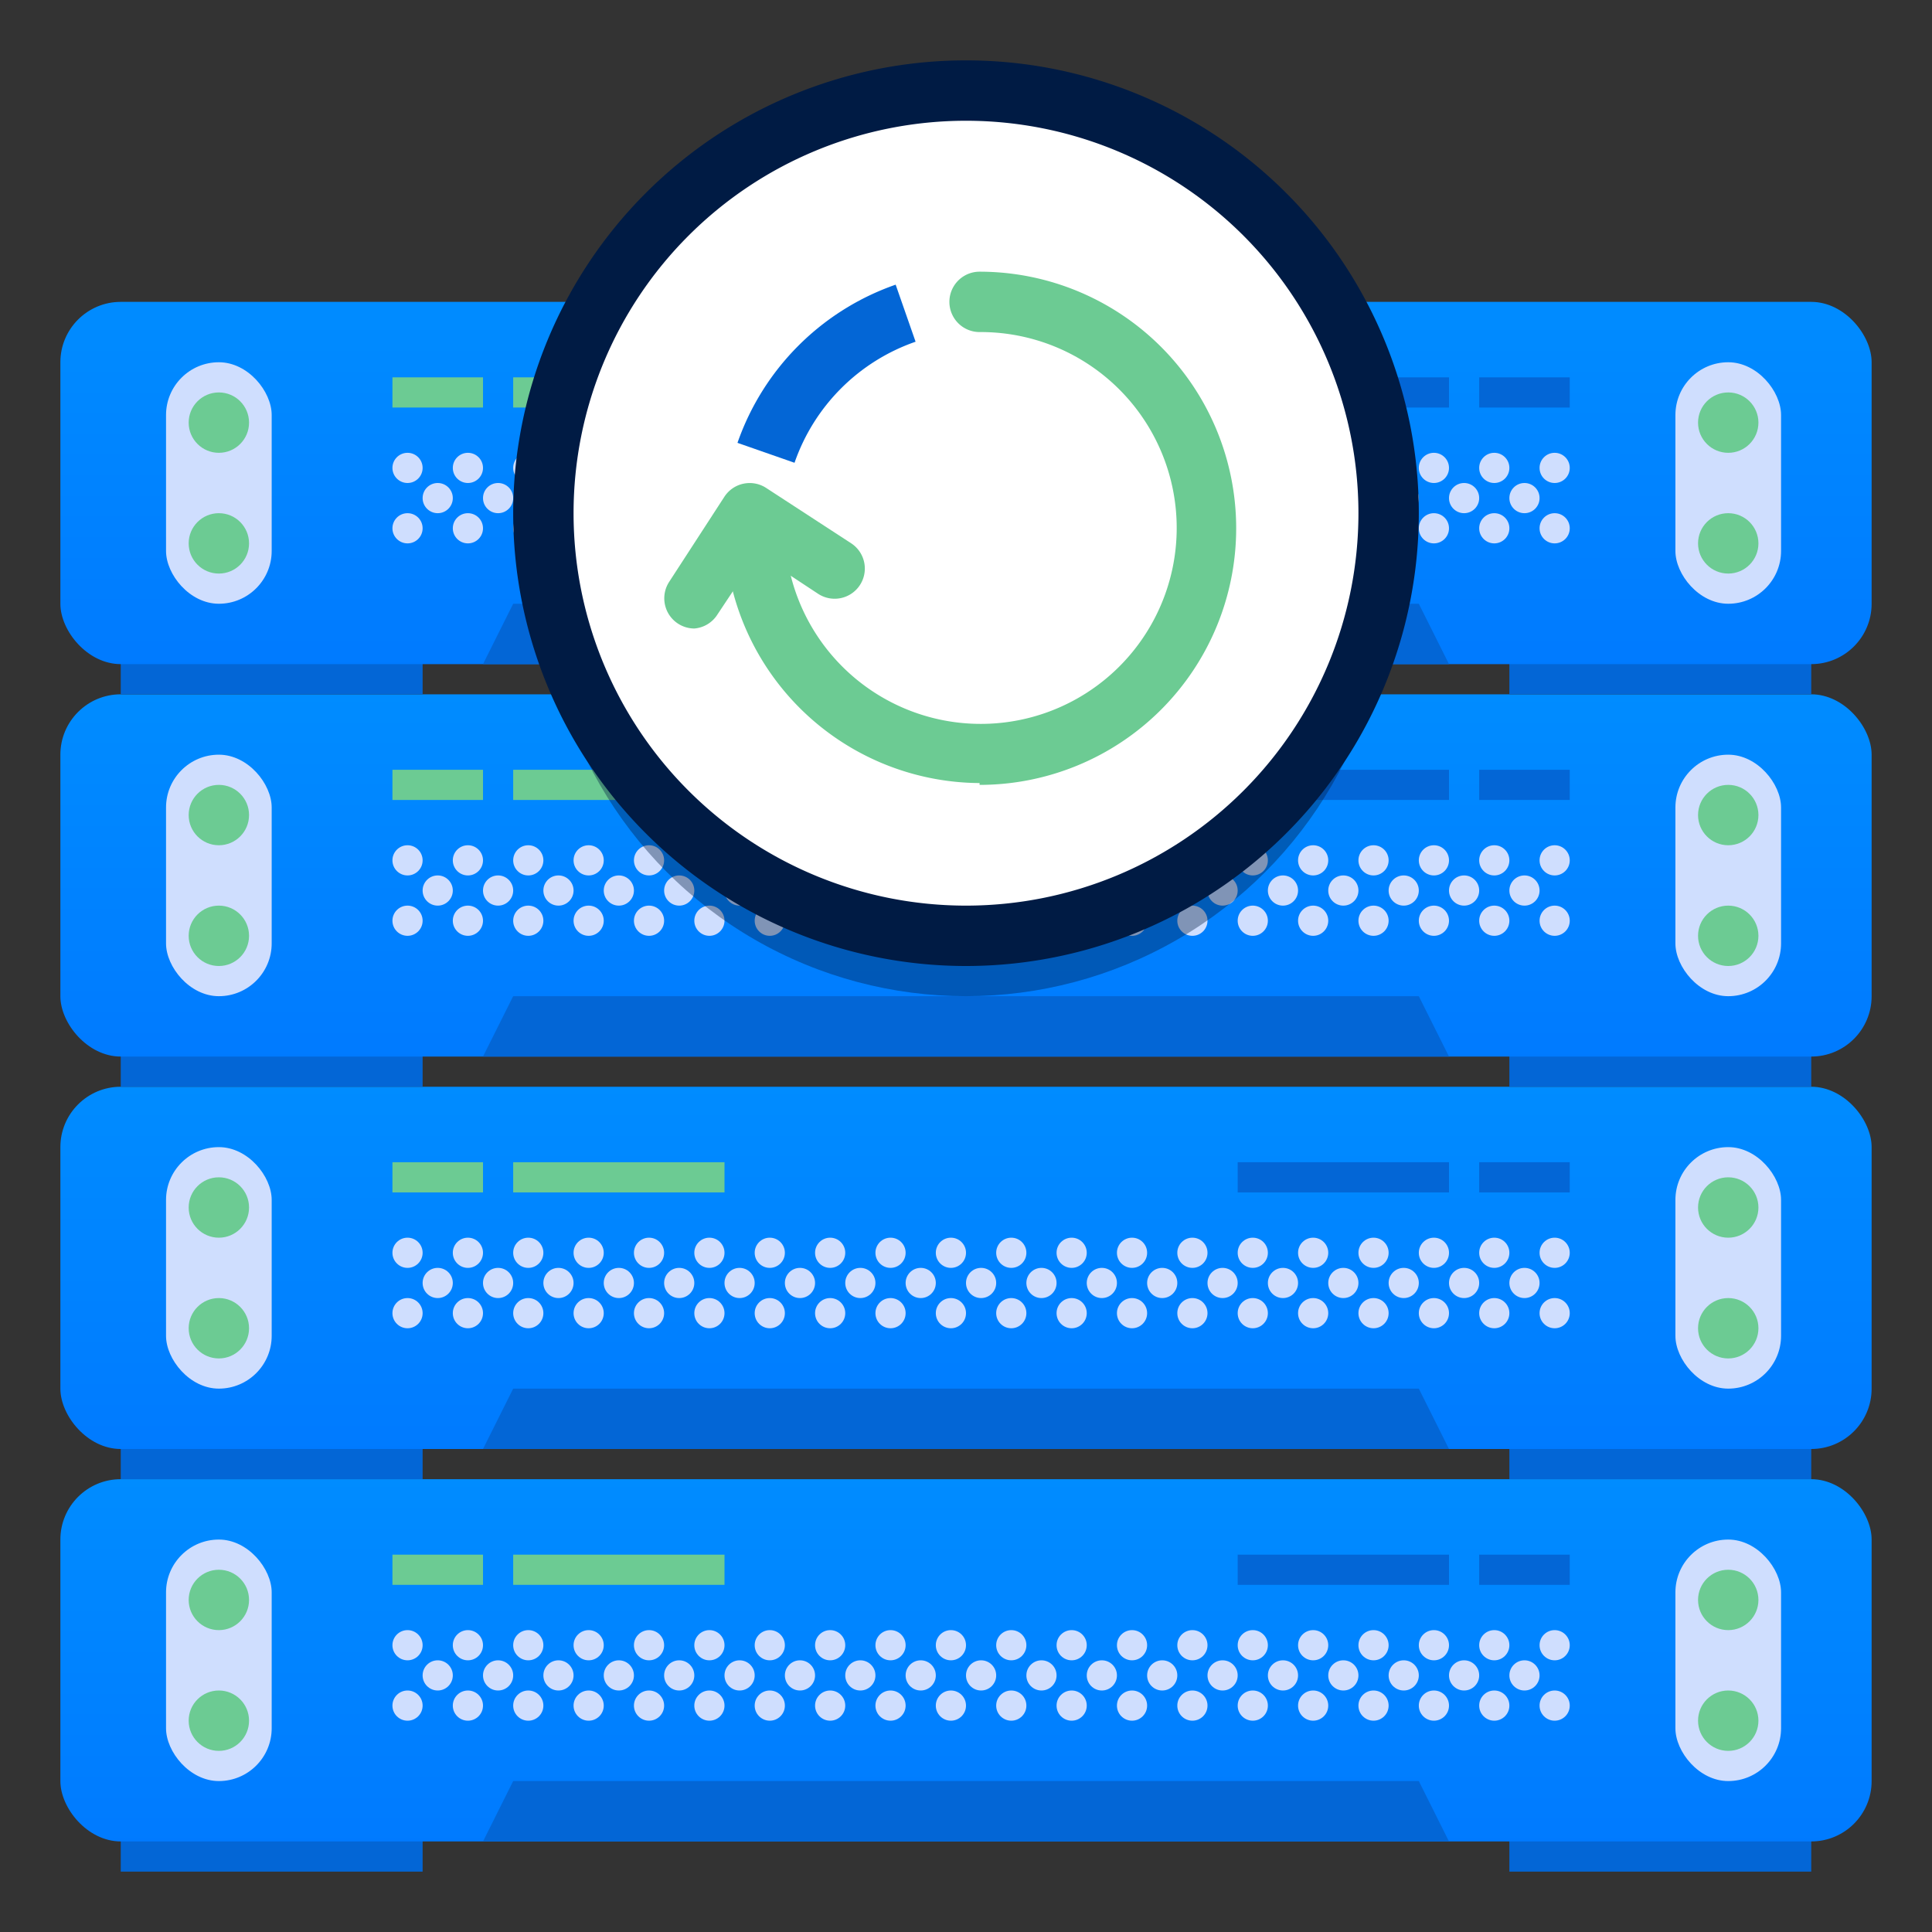 <svg id="Layer_1" data-name="Layer 1" xmlns="http://www.w3.org/2000/svg" xmlns:xlink="http://www.w3.org/1999/xlink" viewBox="0 0 64 64"><rect x="0" y="0" width="64" height="64" fill="#333333" stroke="none"/><defs><linearGradient id="New_Gradient_Swatch_4" x1="32" y1="48.25" x2="32" y2="29.74" gradientUnits="userSpaceOnUse"><stop offset="0" stop-color="#007aff"/><stop offset="1" stop-color="#0095ff"/></linearGradient><linearGradient id="New_Gradient_Swatch_4-2" x1="32" y1="61.25" x2="32" y2="42.74" xlink:href="#New_Gradient_Swatch_4"/><linearGradient id="New_Gradient_Swatch_4-3" x1="32" y1="35.25" x2="32" y2="16.74" xlink:href="#New_Gradient_Swatch_4"/><linearGradient id="New_Gradient_Swatch_4-4" x1="32" y1="22.25" x2="32" y2="3.74" xlink:href="#New_Gradient_Swatch_4"/></defs><title>ic_</title><rect x="4" y="46" width="10" height="3" fill="#0366d6"/><rect x="50" y="46" width="10" height="3" fill="#0366d6"/><rect x="2" y="36" width="60" height="12" rx="2" ry="2" fill="url(#New_Gradient_Swatch_4)"/><rect x="5.5" y="38" width="3.5" height="8" rx="1.75" ry="1.75" fill="#cfdefe"/><circle cx="7.25" cy="40" r="1" fill="#6ccb93"/><circle cx="7.25" cy="44" r="1" fill="#6ccb93"/><rect x="55.5" y="38" width="3.5" height="8" rx="1.75" ry="1.75" fill="#cfdefe"/><circle cx="57.25" cy="40" r="1" fill="#6ccb93"/><circle cx="57.25" cy="44" r="1" fill="#6ccb93"/><circle cx="13.5" cy="43.5" r="0.5" fill="#cfdefe"/><circle cx="13.5" cy="41.5" r="0.5" fill="#cfdefe"/><circle cx="15.5" cy="43.5" r="0.5" fill="#cfdefe"/><circle cx="15.5" cy="41.5" r="0.5" fill="#cfdefe"/><circle cx="14.5" cy="42.5" r="0.5" fill="#cfdefe"/><circle cx="17.5" cy="43.5" r="0.5" fill="#cfdefe"/><circle cx="17.5" cy="41.5" r="0.5" fill="#cfdefe"/><circle cx="16.5" cy="42.5" r="0.5" fill="#cfdefe"/><circle cx="19.5" cy="43.5" r="0.5" fill="#cfdefe"/><circle cx="19.5" cy="41.5" r="0.5" fill="#cfdefe"/><circle cx="18.5" cy="42.5" r="0.5" fill="#cfdefe"/><circle cx="21.5" cy="43.5" r="0.5" fill="#cfdefe"/><circle cx="21.5" cy="41.5" r="0.5" fill="#cfdefe"/><circle cx="20.5" cy="42.5" r="0.5" fill="#cfdefe"/><circle cx="23.5" cy="43.5" r="0.5" fill="#cfdefe"/><circle cx="23.5" cy="41.5" r="0.5" fill="#cfdefe"/><circle cx="22.5" cy="42.5" r="0.5" fill="#cfdefe"/><circle cx="25.5" cy="43.5" r="0.5" fill="#cfdefe"/><circle cx="25.5" cy="41.5" r="0.5" fill="#cfdefe"/><circle cx="24.5" cy="42.5" r="0.5" fill="#cfdefe"/><circle cx="27.5" cy="43.5" r="0.5" fill="#cfdefe"/><circle cx="27.5" cy="41.5" r="0.5" fill="#cfdefe"/><circle cx="26.5" cy="42.5" r="0.5" fill="#cfdefe"/><circle cx="29.5" cy="43.5" r="0.5" fill="#cfdefe"/><circle cx="29.5" cy="41.5" r="0.5" fill="#cfdefe"/><circle cx="28.5" cy="42.5" r="0.5" fill="#cfdefe"/><circle cx="31.5" cy="43.5" r="0.5" fill="#cfdefe"/><circle cx="31.5" cy="41.5" r="0.5" fill="#cfdefe"/><circle cx="30.5" cy="42.5" r="0.5" fill="#cfdefe"/><circle cx="33.5" cy="43.5" r="0.5" fill="#cfdefe"/><circle cx="33.5" cy="41.5" r="0.5" fill="#cfdefe"/><circle cx="32.5" cy="42.5" r="0.5" fill="#cfdefe"/><circle cx="35.5" cy="43.5" r="0.5" fill="#cfdefe"/><circle cx="35.5" cy="41.5" r="0.5" fill="#cfdefe"/><circle cx="34.5" cy="42.5" r="0.5" fill="#cfdefe"/><circle cx="37.5" cy="43.5" r="0.5" fill="#cfdefe"/><circle cx="37.5" cy="41.5" r="0.5" fill="#cfdefe"/><circle cx="36.5" cy="42.5" r="0.5" fill="#cfdefe"/><circle cx="39.5" cy="43.5" r="0.5" fill="#cfdefe"/><circle cx="39.5" cy="41.5" r="0.5" fill="#cfdefe"/><circle cx="38.5" cy="42.5" r="0.5" fill="#cfdefe"/><circle cx="41.5" cy="43.5" r="0.5" fill="#cfdefe"/><circle cx="41.5" cy="41.5" r="0.5" fill="#cfdefe"/><circle cx="40.5" cy="42.5" r="0.5" fill="#cfdefe"/><circle cx="43.5" cy="43.5" r="0.5" fill="#cfdefe"/><circle cx="43.5" cy="41.5" r="0.5" fill="#cfdefe"/><circle cx="42.5" cy="42.5" r="0.5" fill="#cfdefe"/><circle cx="45.5" cy="43.5" r="0.5" fill="#cfdefe"/><circle cx="45.5" cy="41.5" r="0.5" fill="#cfdefe"/><circle cx="44.5" cy="42.5" r="0.5" fill="#cfdefe"/><circle cx="47.5" cy="43.5" r="0.5" fill="#cfdefe"/><circle cx="47.5" cy="41.5" r="0.5" fill="#cfdefe"/><circle cx="46.5" cy="42.5" r="0.5" fill="#cfdefe"/><circle cx="49.5" cy="43.5" r="0.5" fill="#cfdefe"/><circle cx="49.5" cy="41.5" r="0.5" fill="#cfdefe"/><circle cx="48.5" cy="42.5" r="0.5" fill="#cfdefe"/><circle cx="51.5" cy="43.5" r="0.5" fill="#cfdefe"/><circle cx="51.5" cy="41.5" r="0.5" fill="#cfdefe"/><circle cx="50.5" cy="42.5" r="0.5" fill="#cfdefe"/><polygon points="48 48 16 48 17 46 47 46 48 48" fill="#0366d6"/><rect x="17" y="38.5" width="7" height="1" transform="translate(41 78) rotate(-180)" fill="#6ccb93"/><rect x="13" y="38.5" width="3" height="1" transform="translate(29 78) rotate(-180)" fill="#6ccb93"/><rect x="41" y="38.5" width="7" height="1" fill="#0366d6"/><rect x="49" y="38.5" width="3" height="1" fill="#0366d6"/><rect x="4" y="59" width="10" height="3" fill="#0366d6"/><rect x="50" y="59" width="10" height="3" fill="#0366d6"/><rect x="2" y="49" width="60" height="12" rx="2" ry="2" fill="url(#New_Gradient_Swatch_4-2)"/><rect x="5.5" y="51" width="3.5" height="8" rx="1.75" ry="1.75" fill="#cfdefe"/><circle cx="7.25" cy="53" r="1" fill="#6ccb93"/><circle cx="7.25" cy="57" r="1" fill="#6ccb93"/><rect x="55.5" y="51" width="3.5" height="8" rx="1.75" ry="1.75" fill="#cfdefe"/><circle cx="57.25" cy="53" r="1" fill="#6ccb93"/><circle cx="57.25" cy="57" r="1" fill="#6ccb93"/><circle cx="13.5" cy="56.5" r="0.5" fill="#cfdefe"/><circle cx="13.5" cy="54.5" r="0.5" fill="#cfdefe"/><circle cx="15.5" cy="56.5" r="0.5" fill="#cfdefe"/><circle cx="15.5" cy="54.5" r="0.5" fill="#cfdefe"/><circle cx="14.5" cy="55.5" r="0.5" fill="#cfdefe"/><circle cx="17.5" cy="56.5" r="0.5" fill="#cfdefe"/><circle cx="17.5" cy="54.5" r="0.5" fill="#cfdefe"/><circle cx="16.5" cy="55.5" r="0.5" fill="#cfdefe"/><circle cx="19.5" cy="56.5" r="0.5" fill="#cfdefe"/><circle cx="19.5" cy="54.5" r="0.5" fill="#cfdefe"/><circle cx="18.5" cy="55.5" r="0.5" fill="#cfdefe"/><circle cx="21.5" cy="56.5" r="0.5" fill="#cfdefe"/><circle cx="21.5" cy="54.5" r="0.5" fill="#cfdefe"/><circle cx="20.5" cy="55.5" r="0.5" fill="#cfdefe"/><circle cx="23.5" cy="56.5" r="0.5" fill="#cfdefe"/><circle cx="23.5" cy="54.5" r="0.5" fill="#cfdefe"/><circle cx="22.5" cy="55.5" r="0.5" fill="#cfdefe"/><circle cx="25.5" cy="56.5" r="0.5" fill="#cfdefe"/><circle cx="25.5" cy="54.5" r="0.5" fill="#cfdefe"/><circle cx="24.5" cy="55.5" r="0.5" fill="#cfdefe"/><circle cx="27.5" cy="56.5" r="0.5" fill="#cfdefe"/><circle cx="27.5" cy="54.5" r="0.5" fill="#cfdefe"/><circle cx="26.5" cy="55.5" r="0.5" fill="#cfdefe"/><circle cx="29.5" cy="56.5" r="0.5" fill="#cfdefe"/><circle cx="29.5" cy="54.5" r="0.5" fill="#cfdefe"/><circle cx="28.5" cy="55.5" r="0.5" fill="#cfdefe"/><circle cx="31.5" cy="56.5" r="0.5" fill="#cfdefe"/><circle cx="31.5" cy="54.5" r="0.5" fill="#cfdefe"/><circle cx="30.5" cy="55.5" r="0.5" fill="#cfdefe"/><circle cx="33.5" cy="56.5" r="0.5" fill="#cfdefe"/><circle cx="33.5" cy="54.5" r="0.5" fill="#cfdefe"/><circle cx="32.5" cy="55.5" r="0.5" fill="#cfdefe"/><circle cx="35.5" cy="56.5" r="0.5" fill="#cfdefe"/><circle cx="35.5" cy="54.5" r="0.5" fill="#cfdefe"/><circle cx="34.5" cy="55.5" r="0.5" fill="#cfdefe"/><circle cx="37.5" cy="56.5" r="0.5" fill="#cfdefe"/><circle cx="37.5" cy="54.5" r="0.5" fill="#cfdefe"/><circle cx="36.5" cy="55.5" r="0.5" fill="#cfdefe"/><circle cx="39.5" cy="56.5" r="0.5" fill="#cfdefe"/><circle cx="39.5" cy="54.5" r="0.5" fill="#cfdefe"/><circle cx="38.5" cy="55.5" r="0.5" fill="#cfdefe"/><circle cx="41.5" cy="56.5" r="0.5" fill="#cfdefe"/><circle cx="41.5" cy="54.5" r="0.5" fill="#cfdefe"/><circle cx="40.5" cy="55.5" r="0.5" fill="#cfdefe"/><circle cx="43.5" cy="56.5" r="0.5" fill="#cfdefe"/><circle cx="43.5" cy="54.5" r="0.5" fill="#cfdefe"/><circle cx="42.5" cy="55.5" r="0.5" fill="#cfdefe"/><circle cx="45.5" cy="56.5" r="0.5" fill="#cfdefe"/><circle cx="45.5" cy="54.5" r="0.5" fill="#cfdefe"/><circle cx="44.5" cy="55.5" r="0.5" fill="#cfdefe"/><circle cx="47.5" cy="56.5" r="0.5" fill="#cfdefe"/><circle cx="47.5" cy="54.5" r="0.5" fill="#cfdefe"/><circle cx="46.5" cy="55.5" r="0.5" fill="#cfdefe"/><circle cx="49.5" cy="56.5" r="0.5" fill="#cfdefe"/><circle cx="49.5" cy="54.5" r="0.5" fill="#cfdefe"/><circle cx="48.5" cy="55.5" r="0.5" fill="#cfdefe"/><circle cx="51.5" cy="56.5" r="0.5" fill="#cfdefe"/><circle cx="51.5" cy="54.5" r="0.5" fill="#cfdefe"/><circle cx="50.5" cy="55.5" r="0.5" fill="#cfdefe"/><polygon points="48 61 16 61 17 59 47 59 48 61" fill="#0366d6"/><rect x="17" y="51.5" width="7" height="1" transform="translate(41 104) rotate(-180)" fill="#6ccb93"/><rect x="13" y="51.5" width="3" height="1" transform="translate(29 104) rotate(-180)" fill="#6ccb93"/><rect x="41" y="51.5" width="7" height="1" fill="#0366d6"/><rect x="49" y="51.5" width="3" height="1" fill="#0366d6"/><rect x="4" y="33" width="10" height="3" fill="#0366d6"/><rect x="50" y="33" width="10" height="3" fill="#0366d6"/><rect x="2" y="23" width="60" height="12" rx="2" ry="2" fill="url(#New_Gradient_Swatch_4-3)"/><rect x="5.5" y="25" width="3.5" height="8" rx="1.75" ry="1.75" fill="#cfdefe"/><circle cx="7.25" cy="27" r="1" fill="#6ccb93"/><circle cx="7.25" cy="31" r="1" fill="#6ccb93"/><rect x="55.5" y="25" width="3.5" height="8" rx="1.75" ry="1.75" fill="#cfdefe"/><circle cx="57.25" cy="27" r="1" fill="#6ccb93"/><circle cx="57.25" cy="31" r="1" fill="#6ccb93"/><circle cx="13.5" cy="30.5" r="0.5" fill="#cfdefe"/><circle cx="13.5" cy="28.5" r="0.5" fill="#cfdefe"/><circle cx="15.5" cy="30.5" r="0.5" fill="#cfdefe"/><circle cx="15.5" cy="28.5" r="0.5" fill="#cfdefe"/><circle cx="14.5" cy="29.5" r="0.5" fill="#cfdefe"/><circle cx="17.5" cy="30.5" r="0.5" fill="#cfdefe"/><circle cx="17.5" cy="28.5" r="0.5" fill="#cfdefe"/><circle cx="16.5" cy="29.5" r="0.5" fill="#cfdefe"/><circle cx="19.5" cy="30.5" r="0.5" fill="#cfdefe"/><circle cx="19.5" cy="28.5" r="0.5" fill="#cfdefe"/><circle cx="18.5" cy="29.5" r="0.5" fill="#cfdefe"/><circle cx="21.5" cy="30.5" r="0.5" fill="#cfdefe"/><circle cx="21.5" cy="28.5" r="0.5" fill="#cfdefe"/><circle cx="20.5" cy="29.5" r="0.5" fill="#cfdefe"/><circle cx="23.5" cy="30.5" r="0.5" fill="#cfdefe"/><circle cx="23.5" cy="28.5" r="0.5" fill="#cfdefe"/><circle cx="22.5" cy="29.5" r="0.5" fill="#cfdefe"/><circle cx="25.5" cy="30.5" r="0.5" fill="#cfdefe"/><circle cx="25.5" cy="28.5" r="0.5" fill="#cfdefe"/><circle cx="24.5" cy="29.5" r="0.5" fill="#cfdefe"/><circle cx="27.5" cy="30.5" r="0.5" fill="#cfdefe"/><circle cx="27.5" cy="28.5" r="0.5" fill="#cfdefe"/><circle cx="26.5" cy="29.5" r="0.5" fill="#cfdefe"/><circle cx="29.5" cy="30.5" r="0.5" fill="#cfdefe"/><circle cx="29.5" cy="28.5" r="0.5" fill="#cfdefe"/><circle cx="28.5" cy="29.5" r="0.5" fill="#cfdefe"/><circle cx="31.5" cy="30.5" r="0.5" fill="#cfdefe"/><circle cx="31.5" cy="28.5" r="0.5" fill="#cfdefe"/><circle cx="30.5" cy="29.5" r="0.5" fill="#cfdefe"/><circle cx="33.5" cy="30.5" r="0.5" fill="#cfdefe"/><circle cx="33.5" cy="28.5" r="0.5" fill="#cfdefe"/><circle cx="32.5" cy="29.5" r="0.5" fill="#cfdefe"/><circle cx="35.5" cy="30.5" r="0.5" fill="#cfdefe"/><circle cx="35.5" cy="28.5" r="0.5" fill="#cfdefe"/><circle cx="34.5" cy="29.5" r="0.5" fill="#cfdefe"/><circle cx="37.5" cy="30.5" r="0.5" fill="#cfdefe"/><circle cx="37.5" cy="28.5" r="0.5" fill="#cfdefe"/><circle cx="36.5" cy="29.5" r="0.5" fill="#cfdefe"/><circle cx="39.5" cy="30.5" r="0.5" fill="#cfdefe"/><circle cx="39.5" cy="28.5" r="0.5" fill="#cfdefe"/><circle cx="38.5" cy="29.5" r="0.5" fill="#cfdefe"/><circle cx="41.5" cy="30.5" r="0.5" fill="#cfdefe"/><circle cx="41.5" cy="28.5" r="0.5" fill="#cfdefe"/><circle cx="40.5" cy="29.5" r="0.5" fill="#cfdefe"/><circle cx="43.5" cy="30.5" r="0.5" fill="#cfdefe"/><circle cx="43.5" cy="28.5" r="0.5" fill="#cfdefe"/><circle cx="42.5" cy="29.5" r="0.5" fill="#cfdefe"/><circle cx="45.5" cy="30.5" r="0.5" fill="#cfdefe"/><circle cx="45.5" cy="28.5" r="0.5" fill="#cfdefe"/><circle cx="44.5" cy="29.5" r="0.5" fill="#cfdefe"/><circle cx="47.5" cy="30.5" r="0.5" fill="#cfdefe"/><circle cx="47.5" cy="28.5" r="0.5" fill="#cfdefe"/><circle cx="46.5" cy="29.5" r="0.5" fill="#cfdefe"/><circle cx="49.5" cy="30.5" r="0.5" fill="#cfdefe"/><circle cx="49.5" cy="28.5" r="0.5" fill="#cfdefe"/><circle cx="48.5" cy="29.5" r="0.5" fill="#cfdefe"/><circle cx="51.5" cy="30.5" r="0.5" fill="#cfdefe"/><circle cx="51.5" cy="28.5" r="0.5" fill="#cfdefe"/><circle cx="50.5" cy="29.5" r="0.5" fill="#cfdefe"/><polygon points="48 35 16 35 17 33 47 33 48 35" fill="#0366d6"/><rect x="17" y="25.5" width="7" height="1" transform="translate(41 52) rotate(-180)" fill="#6ccb93"/><rect x="13" y="25.5" width="3" height="1" transform="translate(29 52) rotate(-180)" fill="#6ccb93"/><rect x="41" y="25.5" width="7" height="1" fill="#0366d6"/><rect x="49" y="25.5" width="3" height="1" fill="#0366d6"/><rect x="4" y="20" width="10" height="3" fill="#0366d6"/><rect x="50" y="20" width="10" height="3" fill="#0366d6"/><rect x="2" y="10" width="60" height="12" rx="2" ry="2" fill="url(#New_Gradient_Swatch_4-4)"/><rect x="5.5" y="12" width="3.5" height="8" rx="1.75" ry="1.75" fill="#cfdefe"/><circle cx="7.25" cy="14" r="1" fill="#6ccb93"/><circle cx="7.25" cy="18" r="1" fill="#6ccb93"/><rect x="55.5" y="12" width="3.5" height="8" rx="1.75" ry="1.75" fill="#cfdefe"/><circle cx="57.25" cy="14" r="1" fill="#6ccb93"/><circle cx="57.25" cy="18" r="1" fill="#6ccb93"/><circle cx="13.5" cy="17.5" r="0.5" fill="#cfdefe"/><circle cx="13.5" cy="15.5" r="0.5" fill="#cfdefe"/><circle cx="15.5" cy="17.5" r="0.5" fill="#cfdefe"/><circle cx="15.5" cy="15.5" r="0.5" fill="#cfdefe"/><circle cx="14.5" cy="16.5" r="0.5" fill="#cfdefe"/><circle cx="17.5" cy="17.5" r="0.5" fill="#cfdefe"/><circle cx="17.5" cy="15.5" r="0.5" fill="#cfdefe"/><circle cx="16.5" cy="16.5" r="0.5" fill="#cfdefe"/><circle cx="19.5" cy="17.5" r="0.5" fill="#cfdefe"/><circle cx="19.5" cy="15.5" r="0.5" fill="#cfdefe"/><circle cx="18.5" cy="16.5" r="0.5" fill="#cfdefe"/><circle cx="21.5" cy="17.5" r="0.5" fill="#cfdefe"/><circle cx="21.5" cy="15.5" r="0.5" fill="#cfdefe"/><circle cx="20.5" cy="16.5" r="0.5" fill="#cfdefe"/><circle cx="23.5" cy="17.5" r="0.5" fill="#cfdefe"/><circle cx="23.5" cy="15.5" r="0.5" fill="#cfdefe"/><circle cx="22.5" cy="16.5" r="0.5" fill="#cfdefe"/><circle cx="25.5" cy="17.5" r="0.5" fill="#cfdefe"/><circle cx="25.5" cy="15.5" r="0.5" fill="#cfdefe"/><circle cx="24.5" cy="16.5" r="0.5" fill="#cfdefe"/><circle cx="27.5" cy="17.5" r="0.5" fill="#cfdefe"/><circle cx="27.5" cy="15.5" r="0.5" fill="#cfdefe"/><circle cx="26.5" cy="16.5" r="0.5" fill="#cfdefe"/><circle cx="29.5" cy="17.5" r="0.5" fill="#cfdefe"/><circle cx="29.5" cy="15.5" r="0.5" fill="#cfdefe"/><circle cx="28.5" cy="16.5" r="0.5" fill="#cfdefe"/><circle cx="31.5" cy="17.5" r="0.5" fill="#cfdefe"/><circle cx="31.5" cy="15.5" r="0.5" fill="#cfdefe"/><circle cx="30.5" cy="16.5" r="0.5" fill="#cfdefe"/><circle cx="33.5" cy="17.5" r="0.5" fill="#cfdefe"/><circle cx="33.5" cy="15.5" r="0.5" fill="#cfdefe"/><circle cx="32.5" cy="16.5" r="0.5" fill="#cfdefe"/><circle cx="35.5" cy="17.5" r="0.5" fill="#cfdefe"/><circle cx="35.5" cy="15.5" r="0.5" fill="#cfdefe"/><circle cx="34.5" cy="16.5" r="0.5" fill="#cfdefe"/><circle cx="37.5" cy="17.5" r="0.5" fill="#cfdefe"/><circle cx="37.5" cy="15.5" r="0.5" fill="#cfdefe"/><circle cx="36.5" cy="16.5" r="0.5" fill="#cfdefe"/><circle cx="39.5" cy="17.5" r="0.5" fill="#cfdefe"/><circle cx="39.5" cy="15.5" r="0.5" fill="#cfdefe"/><circle cx="38.5" cy="16.5" r="0.5" fill="#cfdefe"/><circle cx="41.5" cy="17.5" r="0.5" fill="#cfdefe"/><circle cx="41.5" cy="15.5" r="0.5" fill="#cfdefe"/><circle cx="40.5" cy="16.5" r="0.5" fill="#cfdefe"/><circle cx="43.5" cy="17.5" r="0.5" fill="#cfdefe"/><circle cx="43.5" cy="15.5" r="0.5" fill="#cfdefe"/><circle cx="42.5" cy="16.5" r="0.5" fill="#cfdefe"/><circle cx="45.5" cy="17.5" r="0.5" fill="#cfdefe"/><circle cx="45.5" cy="15.5" r="0.5" fill="#cfdefe"/><circle cx="44.5" cy="16.5" r="0.5" fill="#cfdefe"/><circle cx="47.5" cy="17.5" r="0.5" fill="#cfdefe"/><circle cx="47.5" cy="15.5" r="0.5" fill="#cfdefe"/><circle cx="46.5" cy="16.5" r="0.5" fill="#cfdefe"/><circle cx="49.5" cy="17.5" r="0.5" fill="#cfdefe"/><circle cx="49.5" cy="15.5" r="0.5" fill="#cfdefe"/><circle cx="48.5" cy="16.5" r="0.5" fill="#cfdefe"/><circle cx="51.5" cy="17.5" r="0.5" fill="#cfdefe"/><circle cx="51.5" cy="15.5" r="0.5" fill="#cfdefe"/><circle cx="50.5" cy="16.5" r="0.5" fill="#cfdefe"/><polygon points="48 22 16 22 17 20 47 20 48 22" fill="#0366d6"/><rect x="17" y="12.5" width="7" height="1" transform="translate(41 26) rotate(-180)" fill="#6ccb93"/><rect x="13" y="12.5" width="3" height="1" transform="translate(29 26) rotate(-180)" fill="#6ccb93"/><rect x="41" y="12.5" width="7" height="1" fill="#0366d6"/><rect x="49" y="12.5" width="3" height="1" fill="#0366d6"/><circle cx="32" cy="19" r="14" fill="#001b44" opacity="0.38"/><circle cx="32" cy="17" r="14" fill="#fff"/><path d="M32,32A15,15,0,1,1,47,17,15,15,0,0,1,32,32ZM32,4A13,13,0,1,0,45,17,13,13,0,0,0,32,4Z" fill="#001b44"/><path d="M32.45,25.94A8.5,8.5,0,0,1,24,17.45a1,1,0,1,1,2,0A6.49,6.49,0,1,0,32.45,11a1,1,0,1,1,0-2,8.49,8.49,0,0,1,0,17Z" fill="#6ccb93"/><path d="M26.32,15.33l-1.89-.66a8.51,8.51,0,0,1,5.24-5.24l.66,1.89A6.49,6.49,0,0,0,26.32,15.33Z" fill="#0366d6"/><path d="M23,20.82a1,1,0,0,1-.83-1.55L24,16.45a1,1,0,0,1,1.39-.28L28.2,18a1,1,0,0,1,.28,1.39,1,1,0,0,1-1.38.28l-2-1.32-1.33,2A1,1,0,0,1,23,20.82Z" fill="#6ccb93"/></svg>